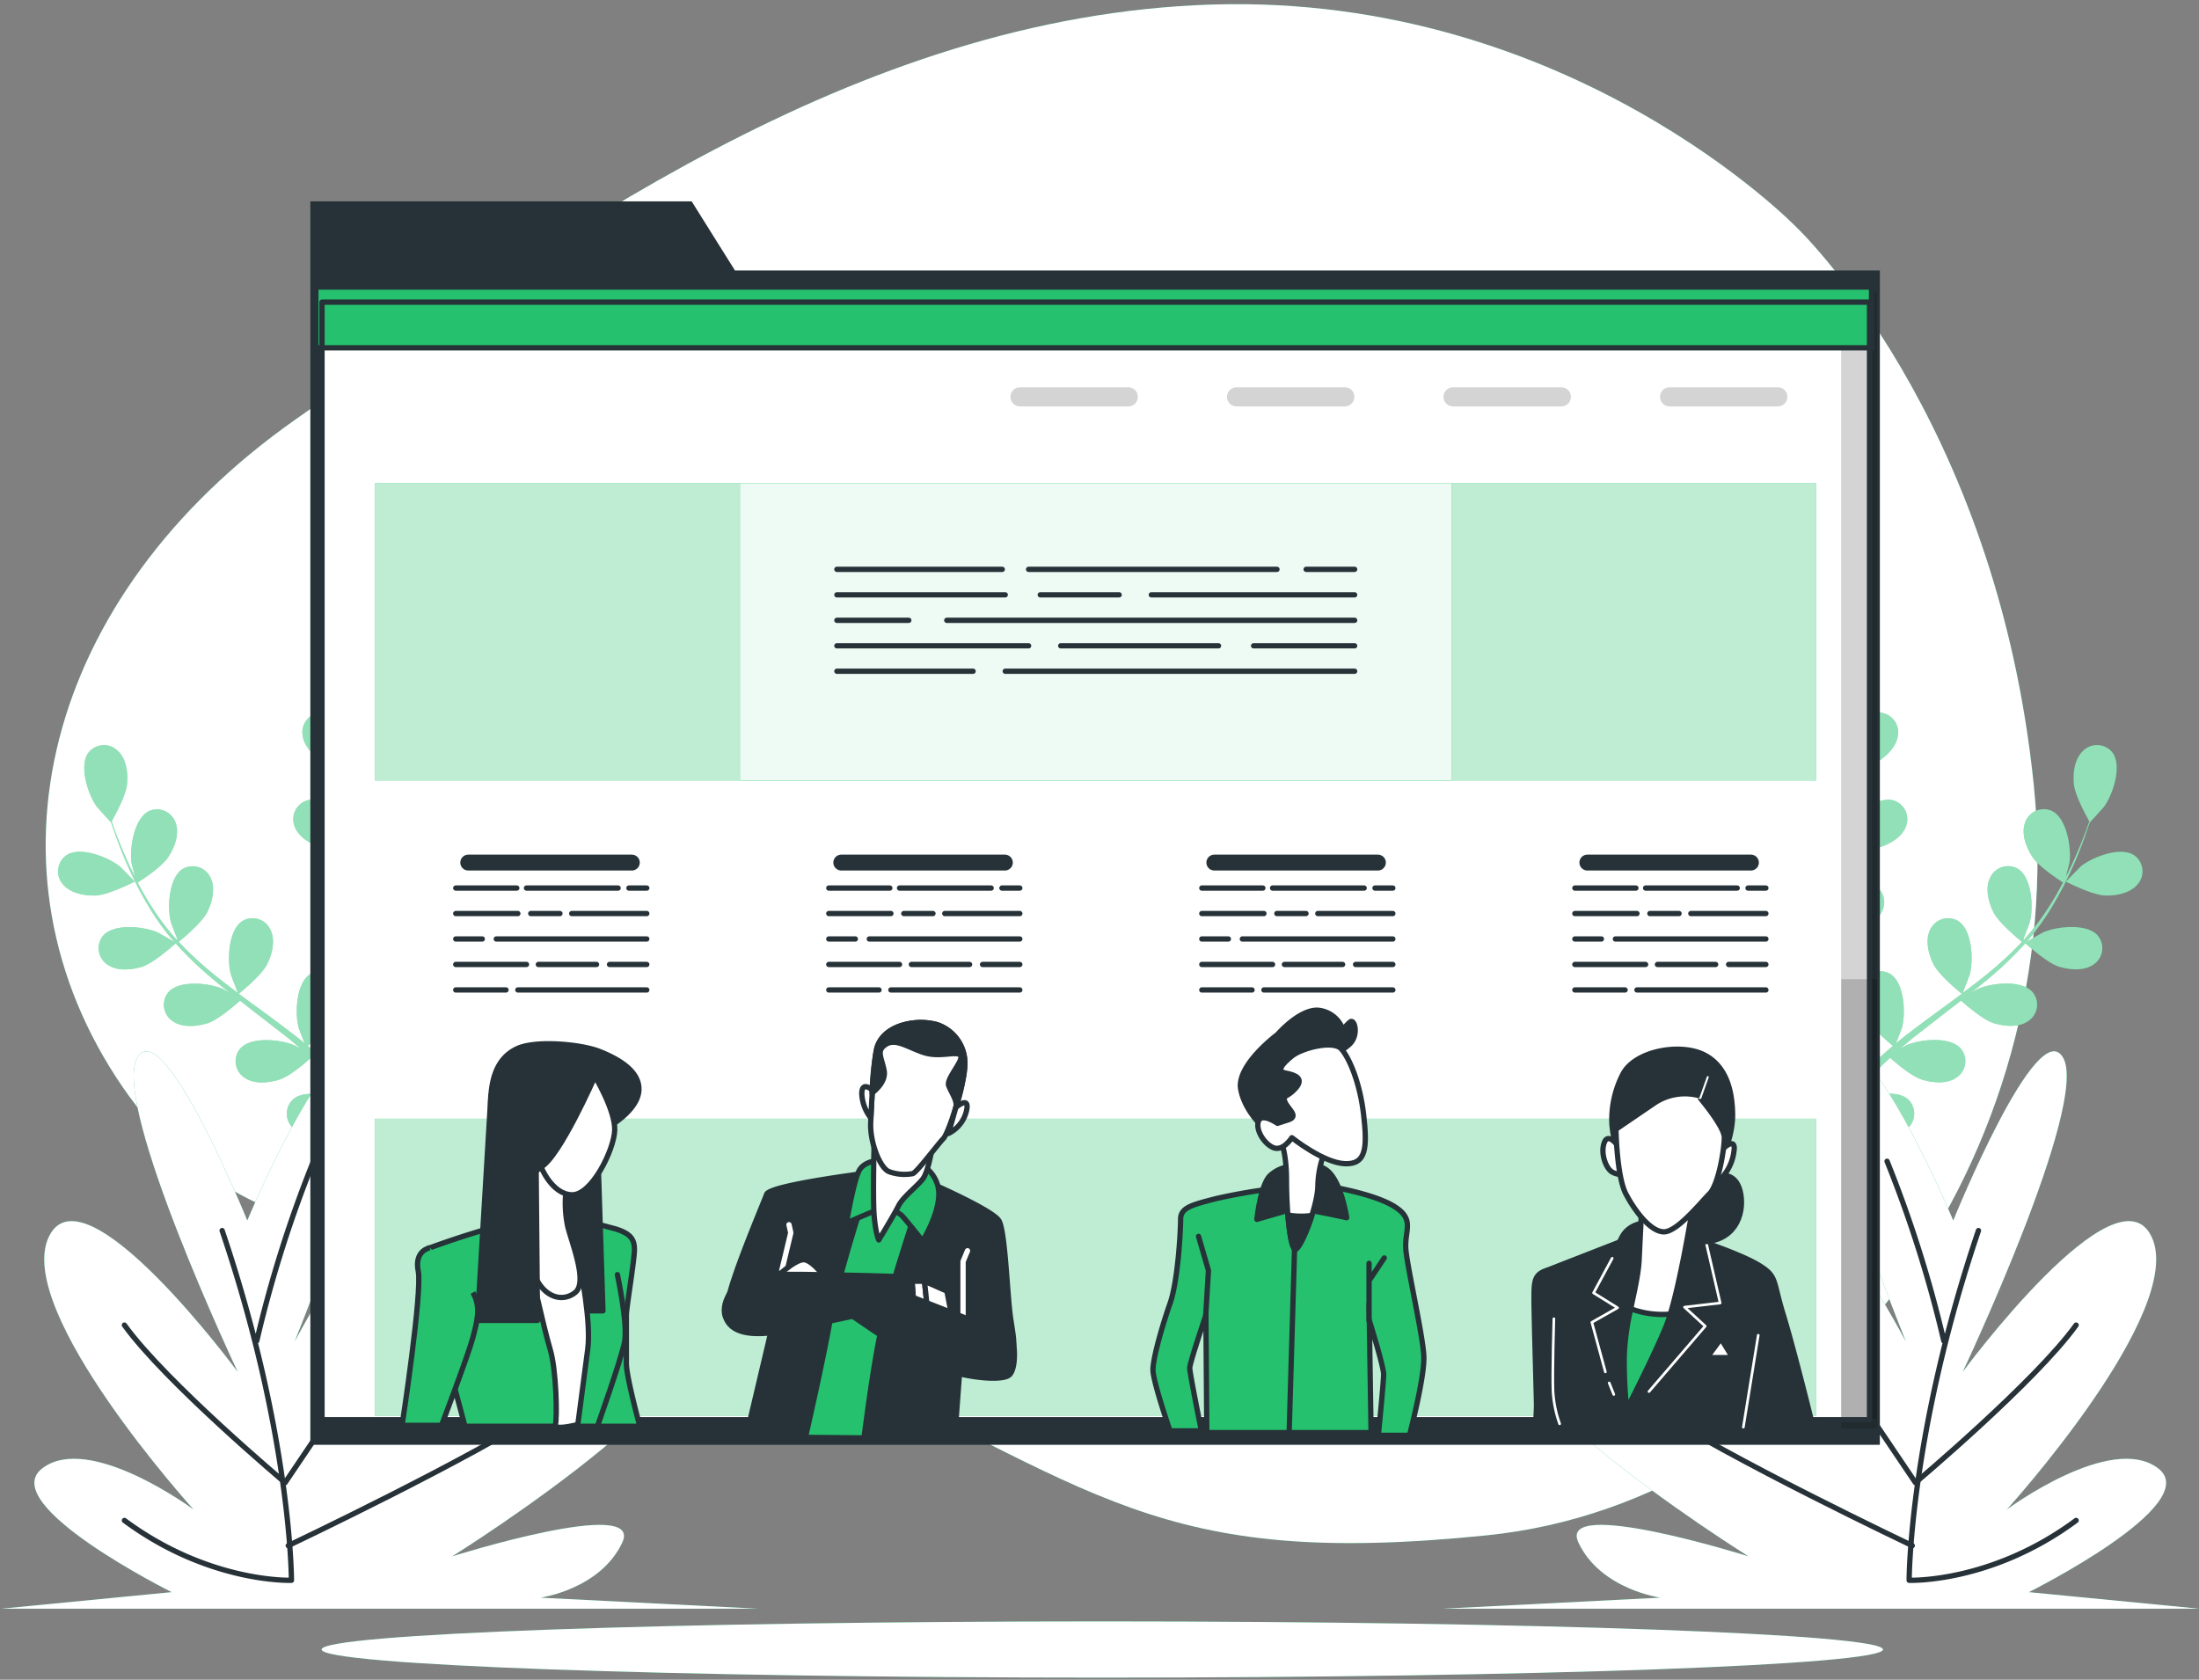 <svg xmlns="http://www.w3.org/2000/svg" xmlns:xlink="http://www.w3.org/1999/xlink" width="415" height="317" fill="none"><rect width="100%" height="100%" fill="#808080" stroke="none"/><style>.B{stroke-linejoin:round}.C{fill:#fff}.D{stroke:#263238}.E{fill:#25c16f}.F{fill:#263238}.G{stroke-linecap:round}.H{opacity:.5}.I{stroke-miterlimit:10}.J{opacity:.17}.K{stroke-width:3}</style><use xlink:href="#B" class="E"/><use xlink:href="#B" opacity=".7" class="C"/><use xlink:href="#C" class="E"/><use xlink:href="#C" opacity=".6" class="C"/><g class="E"><use xlink:href="#D"/><use xlink:href="#E"/><use xlink:href="#F"/></g><g class="C H"><use xlink:href="#D" class="H"/><use xlink:href="#E" class="H"/><use xlink:href="#F" class="H"/></g><use xlink:href="#G" class="E"/><use xlink:href="#G" opacity=".4" class="C"/><g class="B D G"><path d="M41.92 232.24c13.08 38.65 13.08 66 13.08 66s-15.46.6-31.52-11.29m24.98-33.9a231.246 231.246 0 0 1 10.7-33.89"/><path d="m87.11 230.46-33.3 49.35s-22.6-19-30.33-29.73M54.4 291.7s35.08-16.65 49.36-26.16"/></g><g class="E"><use xlink:href="#H"/><use xlink:href="#I"/><use xlink:href="#J"/></g><g class="C H"><use xlink:href="#H" class="H"/><use xlink:href="#I" class="H"/><use xlink:href="#J" class="H"/></g><use xlink:href="#K" class="E"/><use xlink:href="#K" opacity=".4" class="C"/><g class="B D G"><path d="M373.38 232.24c-13.08 38.65-13.08 66-13.08 66s15.46.6 31.51-11.29m-24.97-33.9a232.13 232.13 0 0 0-10.71-33.89"/><path d="m328.19 230.46 33.29 49.35s22.6-19 30.33-29.73m-30.92 41.62s-35.08-16.65-49.35-26.16"/></g><path d="M138.7 51.04 130.53 38H58.57v234.67h296.2V51.04H138.7z" class="F"/><path d="M352.82 57.02H60.77v210.92h292.05V57.02z" class="C"/><g fill="#000"><path d="M354.25 55.21h-6.78v214.33h6.78V55.21z" class="J"/><path d="M354.25 184.8h-6.78v83h6.78v-83z" class="J"/></g><g class="D"><path d="M353.2 54.17H59.61v11.47H353.2V54.17Z" class="E I"/><path d="M352.82 57.02H60.77v210.92h292.05V57.02z" class="B"/></g><path d="M212.93 76.7H192.5a1.813 1.813 0 0 1-1.273-.527 1.797 1.797 0 0 1-.39-.584 1.81 1.81 0 0 1-.137-.689 1.806 1.806 0 0 1 .134-.692 1.79 1.79 0 0 1 .39-.587 1.8 1.8 0 0 1 1.276-.531h20.43a1.8 1.8 0 0 1 1.276.531 1.79 1.79 0 0 1 .39.587c.09.219.135.455.134.692a1.81 1.81 0 0 1-.137.689 1.797 1.797 0 0 1-.974.974 1.81 1.81 0 0 1-.689.137zm40.86 0h-20.43a1.81 1.81 0 0 1-1.8-1.8c0-.478.189-.937.527-1.276a1.81 1.81 0 0 1 1.273-.534h20.43a1.81 1.81 0 0 1 1.81 1.81 1.81 1.81 0 0 1-1.81 1.8zm40.87 0h-20.43a1.81 1.81 0 0 1-1.81-1.8 1.81 1.81 0 0 1 1.81-1.81h20.43a1.81 1.81 0 0 1 1.273.534c.338.339.527.798.527 1.276a1.81 1.81 0 0 1-1.8 1.8zm40.86 0h-20.43a1.813 1.813 0 0 1-1.273-.527 1.797 1.797 0 0 1-.39-.584 1.79 1.79 0 0 1-.137-.689 1.806 1.806 0 0 1 .134-.692 1.79 1.79 0 0 1 .39-.587 1.8 1.8 0 0 1 1.276-.531h20.43a1.81 1.81 0 0 1 1.273.534c.338.339.527.798.527 1.276a1.81 1.81 0 0 1-1.8 1.8z" class="J" fill="#000"/><g class="B D G"><path d="M88.37 162.79h30.87" class="K"/><path d="M118.69 167.6h3.37m-22.7 0h17.29m-30.64 0h11.52m10.37 4.81h14.16m-21.89 0h5.5m-19.66 0h11.72m-4.07 4.8h28.4m-36.05 0h5.01m24.01 4.81h7.03m-20.46 0h10.98m-26.57 0h13.35m-1.63 4.81h24.33m-36.05 0h9.48"/><path d="M158.77 162.79h30.87" class="K"/><path d="M189.09 167.6h3.37m-22.7 0h17.29m-30.64 0h11.52m10.37 4.81h14.16m-21.89 0h5.5m-19.66 0h11.72m-4.07 4.8h28.4m-36.05 0h5.01m24.01 4.81h7.03m-20.46 0h10.98m-26.57 0h13.35m-1.63 4.81h24.33m-36.05 0h9.48"/><path d="M229.17 162.79h30.87" class="K"/><path d="M259.49 167.6h3.37m-22.7 0h17.29m-30.64 0h11.52m10.37 4.81h14.16m-21.89 0h5.5m-19.66 0h11.72m-4.07 4.8h28.4m-36.05 0h5.01m24.01 4.81h7.03m-20.46 0h10.98m-26.57 0h13.35m-1.63 4.81h24.33m-36.05 0h9.48"/><path d="M299.57 162.79h30.87" class="K"/><path d="M329.89 167.6h3.37m-22.7 0h17.29m-30.64 0h11.52m10.37 4.81h14.16m-21.89 0h5.5m-19.66 0h11.72m-4.07 4.8h28.4m-36.05 0h5.01m24.01 4.81h7.03m-20.46 0h10.98m-26.57 0h13.35m-1.63 4.81h24.33m-36.05 0h9.48"/></g><path d="M342.77 147.3h-272V91.19h272v56.11z" class="E"/><path opacity=".7" d="M342.77 147.3h-272V91.19h272v56.11z" class="C"/><path d="M273.94 147.3H139.65V91.19h134.29v56.11z" class="E"/><path opacity=".92" d="M273.94 147.3H139.65V91.19h134.29v56.11z" class="C"/><path d="M246.5 107.45h9.15m-61.53 0h46.87m-83.05 0h31.21m28.13 4.81h38.37m-59.33 0h14.89m-53.27 0h31.77m-11.03 4.81h76.97m-97.71 0h13.57m65.07 4.81h19.07m-55.47 0h29.78m-72.02 0h36.18m-4.41 4.8h65.94m-97.71 0h25.7" class="B D G"/><path d="M342.77 267.24h-272v-56.11h272v56.11z" class="E"/><path opacity=".7" d="M342.77 267.24h-272v-56.11h272v56.11z" class="C"/><g class="B D F"><path d="m310.58 232.48-18.43 7.19c-2.5.79-2.65 1.87-2.65 5.3s.47 18.9.47 20.15-.16 3.59-.16 3.59H342s-3.44-14-5.47-20.61-1.09-7.19-4.68-9.37-13-5.31-15-5.78a38.83 38.83 0 0 0-6.27-.47z"/><path d="M311.36 230.76s-3.75-.31-5.31 2.82L300.74 244l4.53 2.81-5.27 2.69c.88 3.858 1.975 7.664 3.28 11.4a71.49 71.49 0 0 0 3.12 7.19s7.6-8.59 10.6-11.25a23.86 23.86 0 0 0 4.84-6.56l-3.9-3.59 6.72-.78s-1.72-8.74-3.91-12.33-9.39-2.82-9.39-2.82z"/></g><path d="m303.69 261 .87 2.17m-.3-25.7-3.52 6.53 4.53 2.81-4.85 2.75 2.55 9.35m19.03-24.4 2.63 11.4-6.72.78 3.9 3.59-10.61 12.34M331.82 252l-2.81 17.34m-35.76-20.46s-.31 10.46-.16 13.74c.124 2.079.545 4.13 1.25 6.09" stroke="#fff" stroke-width=".5" class="G B"/><g class="D"><g class="I"><path d="m322.14 256.22 2.65-3.59 2.19 3.59h-4.84z" class="C"/><path d="M325.26 221.86s2.65-.31 3.28 3.6-1.25 8.9-7.5 8.9-5.77-4.69-5.62-8.12 9.84-4.38 9.84-4.38z" class="F"/><path d="m309.8 228.27-.47 9.68c-.31 5.16-2.81 12.18-2.81 18.11a91.086 91.086 0 0 0 .47 9.84s5.15-10 7.49-15.77 5-22.49 5-22.49l-9.68.63z" class="C"/></g><g class="B"><path d="M325.1 218a17.25 17.25 0 0 0 1.88-7.34c0-3.9-.78-9.21-5.31-11.56s-13.28-.78-15.46 3.75a18.64 18.64 0 0 0-2 9.37 22.17 22.17 0 0 0 1.09 5.15s.63-3 4.84-4.52 8.75-3.13 10.93-2 4.03 7.15 4.03 7.15z" class="F"/><path d="M305.43 216.4s-1.88-2.81-2.66-.78.32 5 1.56 5.62 1.88.31 1.88.31l-.78-5.15zm19.67.47s2.19-2.19 2.19-.16a9 9 0 0 1-2 5.15c-.94 1.25-1.41.63-1.41.63l1.22-5.62z" class="C"/></g><g class="I"><path d="m321.39 207.88 1.55-4.37a.683.683 0 0 0-.415-.875.683.683 0 0 0-.875.415l-1.3 3.65a10.34 10.34 0 0 0-4.171-.12 10.324 10.324 0 0 0-3.879 1.54l-7.34 5s.16 8.9 1.87 12.18 4.69 7.18 7.19 7.18 6.87-5.46 8.59-7.18 2.81-8.43 2.81-10.62c0-1.57-2.58-4.99-4.03-6.8z" class="C"/><path d="M315.24 248a17.04 17.04 0 0 1-7.48-1 46.39 46.39 0 0 0-1.24 9.13 91.086 91.086 0 0 0 .47 9.84s5.15-10 7.49-15.77c.25-.68.52-1.43.76-2.2zm-73.81-23.81a111 111 0 0 0-11.85 2c-4.57 1.18-6.77 1.69-6.77 3.89s-.51 11.68-2 15.92-3.22 10.33-3.22 12.53 3.22 11.51 3.22 11.51h5.92s-2.2-10.84-2.2-11.85 3.05-10 3.05-10l.17 22.18h31l-.33-21.17s2.7 8.64 2.7 10.16-1 11.52-1 11.52H266s2.88-11 2.71-14.9-3-16.26-3.38-20 1.86-5.76-2.2-8.3-13.38-4.06-15.41-4.23c-2.116.042-4.222.29-6.29.74z" class="E"/></g><path d="m227.55 248.24.51-8.47-1.87-6.43m32.18 5.08v10.83m.16-7.78 2.71-4.07m-16.93-1.69-1.01 34.37" class="B G"/><path d="M243.8 220.13a6.6 6.6 0 0 0-4.06 1.69c-1.86 1.7-2.54 8.3-2.54 8.3l6.94-2c1.01-.31 10 1.69 10 1.69s-.84-5.92-3.21-8.46-7.13-1.22-7.13-1.22z" class="B F"/><path d="M241.43 214.71s1.36 2 1.36 8 .67 12.19 1.52 13 4.4-8 4.4-12a18.38 18.38 0 0 1 1.87-7.62s-4.24-2.88-6.44-3.22a2.397 2.397 0 0 0-1.718.386 2.4 2.4 0 0 0-.992 1.454z" class="B C"/><path d="M243.06 229.31c.27 3.29.73 5.88 1.25 6.4s2.15-2.78 3.27-6.32a14.37 14.37 0 0 1-4.52-.08zm8.7-30.85s1 .34 2.88-1.36 1-4.91.17-4.23c-.53.432-.989.945-1.36 1.52a5.48 5.48 0 0 0-4.57-3.72c-3.55-.34-7.79 4.57-7.79 4.57s-7.78 5.76-6.94 10.33 5.25 8.63 7.28 9.14 5.76-3.21 5.08-6.43-1.18-8 0-8.47a48.17 48.17 0 0 1 5.25-1.35z" class="F B"/><path d="M241.09 212s-2.87-2-3.55-.5.85 4.23 2.71 5.07 3.55-1.86 3.55-1.86 5.93 4.74 10 4.91 4.24-3.05 3.56-9.14-2.71-10.84-4.23-12.53-7.45-.17-9.32 1.35-3 2.88-1.18 3.22 3.55 1 1.86 2.88-2.54 1.18-2 2.54 2.71 2.71.68 3.39l-2.08.67z" class="B C"/><path d="M166.68 221s-21.34 2.54-22 4.4-8.46 20-7.28 21.67 3.56 2 5.42 2a6.26 6.26 0 0 0 3.56-1.52l-5.42 23h39.28l1.19-16.09s4.57 2 7.62 1.7 2.37-2.71 1.69-7.28-1-16.26-2.2-18.46-15.58-8.3-15.58-8.3l-6.28-1.12z" class="B F"/></g><path d="M181.75 248.58v-10.5l.84-2.03m-35.05 3.72 1.7-7.11-.34-1.52" stroke="#fff" class="G B"/><g class="D E I"><path d="M152 271.27s3.21-13.89 4.74-22.52 7.9-27.75 7.9-27.75l9.83 2.71s-6.61 19.3-8.3 27.6-3.11 20.06-3.11 20.06l-11.06-.1z"/><path d="M166 219s-2.88 0-3.9 2-2.37 9.82-2.37 9.82 6.1-2.71 6.61-2.71 2.88.17 4.06 1.52 3.73 4.57 3.73 4.57 3.89-6.26 2.88-10.32a6.575 6.575 0 0 0-2.17-3.415 6.58 6.58 0 0 0-3.76-1.495L166 219z"/></g><g class="B C D"><path d="M165 214.54s-.34 11.86 0 15.24.85 4.23.85 4.23 2.88-4.74 3.72-6.43 3.39-3.56 4.58-5.08 2-7.28 2-7.28-4.4 3.39-6.77 2.54a12.6 12.6 0 0 1-4.38-3.22z"/><path d="M172 193.11c-2.88.42-5.69 1.86-6.5 4.67-.68 2.37-1 10.16-1.18 14.05s1.86 8.81 3.55 9.32a8.455 8.455 0 0 0 4.4.34c.85-.34 4.75-5.59 5.76-6.61s4.06-10.5 4.06-13.88a7.68 7.68 0 0 0-1.342-4.689 7.674 7.674 0 0 0-3.898-2.931 11.676 11.676 0 0 0-4.85-.27z"/><path d="M180.39 209s2.71-2.38 2 .67a6.387 6.387 0 0 1-1.218 2.496 6.39 6.39 0 0 1-2.162 1.744l1.38-4.91zm-15.75-3.26s-2-1.86-2 .68a8 8 0 0 0 1.7 4.57l.3-5.25z"/></g><path d="M180.39 209a34.46 34.46 0 0 0 1.69-8 7.674 7.674 0 0 0-1.342-4.689 7.67 7.67 0 0 0-3.898-2.931 11.676 11.676 0 0 0-4.85-.27c-2.88.42-5.69 1.86-6.5 4.67a55.5 55.5 0 0 0-.91 8.49c.86-.67 2.65-2.31 2.27-4.26-.51-2.54-1.53-3.72.33-4.91s4.07.51 7.12 1.53 6.09-.34 6.94.5-2.71 4.41-2.2 5.76 1.69 2.88 1.35 4.07v.04z" class="B D F"/><g class="C B D"><path d="M156 241.47s-2.54-3.56-4.23-3.73-5.76 3.73-5.76 3.73H156zm16.09.33h2.38l.5 4.75-2.54-.68-.34-4.07z"/><path d="m174.47 241.8 4.23 1.87 1.01 5.25-4.74-2.37-.5-4.75z"/></g><use xlink:href="#L" class="F"/><g class="D"><g class="B"><use xlink:href="#L" class="G"/><path d="m172.09 241 .34 4.91-24.38 5.25c-6.6 1.19-10.16.33-11.17-2.71s2.37-6.78 3.89-7.62 31.32.17 31.32.17z" class="F"/></g><path d="m106.69 229.39 9.49 2.54c2.71.85 3.55 1.86 3.55 3.89s-1.52 11-1.52 12.36v9.15c0 2.54 2.54 11.85 2.54 11.85h-33s-3.72-14.22-6.26-22-2.88-10.5-.34-11.69a167.35 167.35 0 0 1 18.45-5.58 50.813 50.813 0 0 1 7.09-.52z" class="E I"/><path d="M116.52 240.56s2 9.32 1.35 12.7-5.25 16.26-5.25 16.26" class="B G"/></g><use xlink:href="#M" class="E"/><g class="D"><use xlink:href="#M" class="I"/><g class="B"><path d="m112.68 212.9 1.11 34.49h-10.01v-31.52l8.9-2.97z" class="F"/><g class="C"><path d="M99.75 237.69s2.88 13 4.07 16.93 1.35 13 1 14.22 4.23 0 4.23 0l1.87-14.22c.68-5.22-1.36-15.07-1.36-15.07l-2.2-8.64-8.3 1.53.69 5.25z"/><path d="M107 223.46a21.067 21.067 0 0 0 .17 8.13c1 3.73 3.73 10.5 1.36 12.36s-5.59.85-7.28-2.54-3.22-11.85-3.22-18.79.68-8.13 3.05-8.13 5.92 8.97 5.92 8.97z"/></g><path d="M102.12 220.25a14 14 0 0 1-5.25 2.87c-2.54.51-3.89-6.26-4.23-13s1.36-10.5 4.91-12.19 12.19-.85 15.58.5 7.45 3.56 7.45 7.11-4.58 6.46-5.93 7.26-4.57 2-6.6 4.06a18.884 18.884 0 0 1-5.93 3.39z" class="F"/><path d="M102.12 220.25s2 5.08 5.76 5.24 8-8.46 8.13-12.19-3.73-10.16-3.73-10.16-6.6 15.07-10.16 17.11z" class="C"/></g></g><path d="m101.11 212.63.33 36.57H90.1l2.54-42.5" class="F"/><path d="m101.11 212.63.33 36.57H90.1l2.54-42.5" class="B D G"/><defs><path id="B" d="M339 42.86S296.31-1.25 228.72.86 103.49 45.69 55.82 79.13s-60.47 85.4-32.72 125.95 71.86 23.48 128.06 49.8 66.84 41.27 129.49 34.87 110.29-71.86 103.17-141.59S339 42.86 339 42.86z"/><path id="C" d="M355.36 311.3c0 2.94-66 5.31-147.33 5.31s-147.34-2.37-147.34-5.31 66-5.3 147.34-5.3 147.33 2.37 147.33 5.3z"/><path id="D" d="M68.67 145.78c.06 0-.69-3.73-.77-4-.86-2.66-4.09-7.3-7.23-7.3-.521.016-1.032.142-1.502.368s-.886.55-1.222.948-.586.862-.731 1.362a3.72 3.72 0 0 0-.114 1.542c.23 2.2 2.21 4.08 4 5.16 2.1 1.31 7.57 1.92 7.57 1.92z"/><path id="E" d="M74.74 120.66c-2.95 1.06-4.41 6.52-4.32 9.32 0 .24.56 4 .62 4h.06l-.74 2.8c-.44 1.88-.92 4-1.29 6.36a65.734 65.734 0 0 0-.84 7.64 49.24 49.24 0 0 0 .29 8.6.44.44 0 0 1 0 .1c-.38-.83-1.54-3.12-1.65-3.29-1.54-2.34-5.88-6-8.91-5.13a3.716 3.716 0 0 0-2.272 1.984 3.72 3.72 0 0 0-.047 3.016c.8 2.07 3.2 3.35 5.21 3.93 2.27.64 7.33-.12 7.73-.18a67.255 67.255 0 0 0 1.86 8.56c.47 1.64 1 3.28 1.52 4.91-.35-.71-.68-1.34-.73-1.42-1.54-2.34-5.88-6-8.91-5.13a3.716 3.716 0 0 0-2.272 1.984 3.72 3.72 0 0 0-.047 3.016c.8 2.06 3.2 3.35 5.21 3.92s6.37 0 7.51-.14l.64 1.87 3 8.94c.33 1 .61 2.08.9 3.12-.31-.63-.59-1.16-.64-1.23-1.53-2.35-5.88-6-8.9-5.13a3.713 3.713 0 0 0-2.279 1.981 3.71 3.71 0 0 0-.051 3.019c.8 2.06 3.21 3.35 5.22 3.92s5.94.07 7.3-.12c.27 1.07.54 2.15.75 3.2.12.72.29 1.4.38 2.14l.3 2.14.4 4.12.2 2.72-1-3.23a14.416 14.416 0 0 0-4.8-5.46 5.114 5.114 0 0 0-.4-.72 3.703 3.703 0 0 0-2.541-1.639 3.72 3.72 0 0 0-2.919.789c-2.37 2.05-1.78 7.67-.69 10.25.06.15 1 1.73 1.52 2.71l-1.27-1.58c-.88-1.07-1.78-2.11-2.74-3.23l-1.47-1.59c-.48-.54-1.05-1.05-1.58-1.59a62.43 62.43 0 0 0-4-3.52c.94-.77 4.21-3.53 5.15-5.41s1.61-4.51.63-6.5a3.715 3.715 0 0 0-.917-1.241 3.7 3.7 0 0 0-1.343-.76 3.715 3.715 0 0 0-3 .341c-2.66 1.66-2.93 7.31-2.24 10 0 .17.76 2.07 1.17 3.1-.83-.69-1.65-1.37-2.51-2a288.1 288.1 0 0 0-7.6-5.64l-2.33-1.73c.33-.27 4.29-3.47 5.35-5.58.94-1.87 1.61-4.51.63-6.49a3.71 3.71 0 0 0-.916-1.248 3.726 3.726 0 0 0-1.346-.765 3.72 3.72 0 0 0-1.541-.149 3.724 3.724 0 0 0-1.468.492c-2.65 1.67-2.92 7.31-2.23 10 .05.2 1.08 2.92 1.38 3.6-1.71-1.27-3.4-2.55-5-3.88a65.96 65.96 0 0 1-6.2-5.78c.15-.12 4.3-3.45 5.38-5.6.94-1.87 1.61-4.51.63-6.5a3.711 3.711 0 0 0-5.25-1.65c-2.66 1.67-2.92 7.32-2.24 10 .05.18.83 2.26 1.23 3.23l-.15.1a47.98 47.98 0 0 1-5.1-6.84 59.08 59.08 0 0 1-2.24-3.93c.84-.54 4.63-3 5.82-4.88s2.1-4.31 1.34-6.39a3.714 3.714 0 0 0-.771-1.32 3.72 3.72 0 0 0-1.238-.896 3.7 3.7 0 0 0-1.494-.322 3.722 3.722 0 0 0-1.497.308c-2.82 1.36-3.71 7-3.32 9.72 0 .15.4 1.66.7 2.75l-.89-1.76a98.18 98.18 0 0 1-2.55-5.94c-.39-1-.73-2-1-2.84.54-.95 2.69-4.84 2.89-7s-.12-4.79-1.75-6.29a3.72 3.72 0 0 0-1.305-.831 3.71 3.71 0 0 0-1.53-.228 3.72 3.72 0 0 0-1.491.414 3.723 3.723 0 0 0-1.193.985c-1.87 2.51-.08 7.88 1.54 10.16a103.73 103.73 0 0 0 2.71 3v-.06l.94 2.74c.67 1.81 1.44 3.85 2.43 6a65.686 65.686 0 0 0 3.52 6.84 48.54 48.54 0 0 0 5 7l.07.07c-.78-.48-3-1.75-3.19-1.83-2.57-1.11-8.2-1.73-10.26.63a3.71 3.71 0 0 0-.803 2.915 3.703 3.703 0 0 0 1.634 2.545c1.8 1.28 4.52 1 6.51.4 2.25-.71 6-4.14 6.35-4.41a66.228 66.228 0 0 0 6.28 6.11 101.03 101.03 0 0 0 4 3.26l-1.4-.78c-2.57-1.11-8.19-1.73-10.25.63a3.702 3.702 0 0 0-.718 1.37 3.7 3.7 0 0 0-.095 1.544 3.694 3.694 0 0 0 1.632 2.546c1.81 1.28 4.52 1 6.52.4s5.31-3.5 6.18-4.27l1.56 1.22 7.45 5.79c.85.69 1.66 1.39 2.48 2.1l-1.22-.68c-2.57-1.1-8.19-1.73-10.25.64a3.7 3.7 0 0 0-.813 2.914 3.7 3.7 0 0 0 .544 1.447 3.69 3.69 0 0 0 1.088 1.099c1.81 1.28 4.52 1 6.52.39s5-3.22 6-4.12c.81.74 1.63 1.49 2.39 2.25.5.53 1 1 1.5 1.57l1.43 1.63 2.61 3.21 1.67 2.16c-.84-.69-2.51-2-2.67-2.11-2.37-1.49-7.83-2.95-10.23-.93a3.72 3.72 0 0 0-.909 1.249 3.71 3.71 0 0 0 0 3.022c.212.476.522.901.909 1.249 1.59 1.54 4.31 1.7 6.38 1.38 2.27-.35 6.39-3 6.9-3.37l2.56 3.44c2.77 3.83 4.93 7.13 6.41 9.45l.15.24 1.92-.93-.3-.46c-1.55-2.31-3.8-5.59-6.69-9.4-.9-1.21-1.9-2.47-2.93-3.77a41.332 41.332 0 0 0 3-3.68c2.2.86 6.79.89 7.38.89l.23 4.29c.2 4.73.18 8.67.14 11.42v.32l2.11-1c0-2.74-.11-6.44-.38-10.82l-.37-4.76c.58-.14 5.35-1.37 7.15-2.81 1.64-1.3 3.36-3.42 3.3-5.63a3.71 3.71 0 0 0-1.21-2.77 3.712 3.712 0 0 0-1.334-.781 3.72 3.72 0 0 0-1.536-.169c-3.12.4-5.72 5.41-6.23 8.17 0 .16-.17 2-.23 3.09l-.19-2c-.14-1.37-.32-2.73-.5-4.2l-.35-2.14c-.11-.72-.3-1.46-.45-2.19a74.63 74.63 0 0 0-1.35-5.13c1.2-.12 5.46-.62 7.28-1.67s3.83-2.87 4.11-5.07a3.71 3.71 0 0 0-.079-1.542 3.703 3.703 0 0 0-.7-1.376 3.7 3.7 0 0 0-1.2-.972 3.7 3.7 0 0 0-1.491-.4c-3.14-.08-6.48 4.48-7.4 7.13-.06.16-.51 2.13-.73 3.22-.32-1-.62-2.05-1-3.08-1-3-2.13-5.93-3.23-8.9l-1-2.73c.43 0 5.5-.52 7.54-1.7 1.81-1 3.83-2.87 4.11-5.07a3.7 3.7 0 0 0-.076-1.543 3.697 3.697 0 0 0-.7-1.378 3.69 3.69 0 0 0-1.201-.972 3.701 3.701 0 0 0-1.494-.397c-3.14-.08-6.48 4.49-7.4 7.13a75.14 75.14 0 0 0-.84 3.77c-.72-2-1.42-4-2-6a68.971 68.971 0 0 1-2-8.24c.2 0 5.5-.5 7.59-1.7 1.81-1.05 3.83-2.88 4.11-5.08a3.71 3.71 0 0 0-.782-2.922 3.71 3.71 0 0 0-2.698-1.368c-3.13-.08-6.47 4.49-7.39 7.13-.06.17-.55 2.34-.76 3.37h-.18a47.788 47.788 0 0 1-.48-8.51c0-1.56.15-3.06.3-4.51 1 0 5.55 0 7.55-.86s4.12-2.44 4.64-4.59c.139-.504.17-1.031.09-1.547a3.729 3.729 0 0 0-1.644-2.548 3.72 3.72 0 0 0-1.447-.555c-3.11-.42-6.93 3.75-8.13 6.27-.07.14-.58 1.61-.94 2.69l.23-2c.32-2.35.75-4.48 1.15-6.37l.7-2.93c1-.5 4.92-2.55 6.27-4.22s2.53-4.06 2-6.21a3.7 3.7 0 0 0-.644-1.431 3.71 3.71 0 0 0-2.68-1.494 3.725 3.725 0 0 0-1.556.205z"/><path id="F" d="M18.06 169c2.45-.1 7.35-2.62 7.36-2.62s-2.64-2.72-2.83-2.88c-2.19-1.74-7.45-3.83-10.06-2.09a3.71 3.71 0 0 0-1.546 2.595 3.71 3.71 0 0 0 .896 2.885c1.41 1.71 4.12 2.19 6.18 2.11z"/><path id="G" d="M46.67 230.35s14.87-35.84 23.19-34.28-14.27 57.14-14.27 57.14 26.16-49.35 44-49.35-6.54 54.54-29.13 72.72c0 0 35.67-38.44 56.49-30.12s-41.63 47.27-41.63 47.27 36.27-11.43 32.11-2.6S102 301.52 102 301.52l41 2.08H.29l32.11-3.12S-.9 283.86 8 277.1s28.54 7.79 28.54 7.79-33.89-37.4-27.35-51.42 35.68 25.45 35.68 25.45-23.79-50.38-19-59.22 20.8 30.65 20.8 30.65z"/><path id="H" d="M346.62 145.78c-.06 0 .7-3.73.77-4 .86-2.66 4.1-7.3 7.23-7.3a3.725 3.725 0 0 1 1.502.368 3.72 3.72 0 0 1 1.222.948 3.713 3.713 0 0 1 .846 2.904c-.23 2.2-2.21 4.08-4 5.16-2.1 1.31-7.57 1.92-7.57 1.92z"/><path id="I" d="M340.55 120.66c2.95 1.06 4.42 6.52 4.32 9.32 0 .24-.56 4-.61 4h-.06l.73 2.8c.44 1.88.92 4 1.29 6.36.429 2.528.709 5.079.84 7.64.159 2.87.062 5.748-.29 8.6a.42.42 0 0 0 0 .1c.39-.83 1.55-3.12 1.65-3.29 1.54-2.34 5.88-6 8.91-5.13a3.72 3.72 0 0 1 1.35.748 3.71 3.71 0 0 1 .927 1.234 3.69 3.69 0 0 1 .343 1.504 3.7 3.7 0 0 1-.3 1.514c-.8 2.07-3.2 3.35-5.21 3.93-2.27.64-7.33-.12-7.73-.18a65.67 65.67 0 0 1-1.86 8.56c-.467 1.64-.973 3.277-1.52 4.91.35-.71.68-1.34.73-1.42 1.54-2.34 5.89-6 8.91-5.13.498.152.957.407 1.35.748a3.71 3.71 0 0 1 .927 1.234 3.69 3.69 0 0 1 .343 1.504 3.7 3.7 0 0 1-.3 1.514c-.8 2.06-3.2 3.35-5.21 3.92s-6.37 0-7.51-.14l-.63 1.87-3 8.94c-.33 1-.62 2.08-.91 3.12l.64-1.23c1.54-2.35 5.88-6 8.9-5.13a3.72 3.72 0 0 1 1.35.748 3.71 3.71 0 0 1 1.275 2.737 3.7 3.7 0 0 1-.295 1.515c-.8 2.06-3.21 3.35-5.22 3.92s-5.94.07-7.3-.12c-.27 1.07-.53 2.15-.74 3.2-.13.72-.3 1.4-.39 2.14l-.3 2.14-.4 4.12-.2 2.72 1.05-3.23a14.496 14.496 0 0 1 4.8-5.46 4.23 4.23 0 0 1 .41-.72 3.69 3.69 0 0 1 2.535-1.644 3.7 3.7 0 0 1 1.542.086 3.71 3.71 0 0 1 1.373.708c2.38 2.05 1.78 7.67.69 10.25-.06.15-.95 1.73-1.52 2.71l1.28-1.58c.87-1.07 1.77-2.11 2.73-3.23l1.47-1.59c.48-.54 1.06-1.05 1.59-1.59a70.66 70.66 0 0 1 3.95-3.52c-.93-.77-4.21-3.53-5.15-5.41s-1.61-4.51-.63-6.5a3.71 3.71 0 0 1 .918-1.245 3.717 3.717 0 0 1 4.352-.415c2.65 1.66 2.92 7.31 2.23 10 0 .17-.76 2.07-1.17 3.1.83-.69 1.65-1.37 2.51-2 2.48-1.91 5.05-3.77 7.6-5.64l2.33-1.73c-.33-.27-4.29-3.47-5.35-5.58-.93-1.87-1.61-4.51-.63-6.49a3.715 3.715 0 0 1 2.262-2.013 3.702 3.702 0 0 1 3.008.343c2.66 1.67 2.92 7.31 2.23 10-.05.2-1.08 2.92-1.37 3.6 1.7-1.27 3.39-2.55 5-3.88a66.046 66.046 0 0 0 6.2-5.78c-.15-.12-4.3-3.45-5.38-5.6-.94-1.87-1.61-4.51-.63-6.5.214-.474.526-.898.915-1.244a3.7 3.7 0 0 1 1.343-.763 3.704 3.704 0 0 1 3.002.337c2.66 1.67 2.93 7.32 2.24 10-.05.18-.83 2.26-1.22 3.23a.754.754 0 0 0 .15.1 47.85 47.85 0 0 0 5.09-6.84c.84-1.32 1.56-2.64 2.24-3.93-.84-.54-4.63-3-5.82-4.88s-2.09-4.31-1.34-6.39a3.714 3.714 0 0 1 2.028-2.241 3.71 3.71 0 0 1 3.022.011c2.83 1.36 3.71 7 3.32 9.72 0 .15-.4 1.66-.69 2.75l.88-1.76c1-2.13 1.85-4.15 2.55-5.94.4-1 .73-2 1-2.84-.55-.95-2.69-4.84-2.9-7s.13-4.79 1.76-6.29a3.72 3.72 0 0 1 1.303-.831 3.715 3.715 0 0 1 1.528-.228 3.7 3.7 0 0 1 1.488.414c.462.241.868.577 1.191.985 1.88 2.51.09 7.88-1.53 10.16-.14.2-2.69 3-2.72 3v-.06l-.94 2.74c-.66 1.81-1.43 3.85-2.42 6a67.78 67.78 0 0 1-3.53 6.84 48.486 48.486 0 0 1-5 7l-.07.07c.78-.48 3-1.75 3.19-1.83 2.58-1.11 8.2-1.73 10.26.63a3.71 3.71 0 0 1 .714 1.37 3.72 3.72 0 0 1 .094 1.543 3.714 3.714 0 0 1-1.628 2.547c-1.81 1.28-4.52 1-6.52.4-2.25-.71-6-4.14-6.34-4.41a66.23 66.23 0 0 1-6.28 6.11c-1.29 1.11-2.63 2.19-4 3.26l1.4-.78c2.57-1.11 8.19-1.73 10.25.63a3.7 3.7 0 0 1 .718 1.37 3.71 3.71 0 0 1 .095 1.544 3.7 3.7 0 0 1-.545 1.447 3.69 3.69 0 0 1-1.088 1.099c-1.8 1.28-4.52 1-6.51.4s-5.32-3.5-6.18-4.27c-.53.41-1 .82-1.57 1.22l-7.45 5.79c-.85.69-1.66 1.39-2.48 2.1l1.22-.68c2.57-1.1 8.19-1.73 10.25.64a3.7 3.7 0 0 1 .718 1.37 3.71 3.71 0 0 1 .095 1.544 3.7 3.7 0 0 1-.545 1.447 3.69 3.69 0 0 1-1.088 1.099c-1.81 1.28-4.52 1-6.51.39s-5-3.22-6-4.12c-.81.74-1.63 1.49-2.38 2.25-.51.53-1 1-1.5 1.57l-1.44 1.63-2.61 3.21-1.66 2.16c.83-.69 2.51-2 2.66-2.11 2.37-1.49 7.84-2.95 10.23-.93a3.71 3.71 0 0 1 1.231 2.76 3.71 3.71 0 0 1-1.231 2.76c-1.6 1.54-4.32 1.7-6.38 1.38-2.28-.35-6.4-3-6.91-3.37l-2.56 3.44c-2.77 3.83-4.93 7.13-6.41 9.45 0 .09-.1.16-.15.24l-1.92-.93.3-.46c1.55-2.31 3.81-5.59 6.69-9.4.91-1.21 1.9-2.47 2.93-3.77a39.93 39.93 0 0 1-3-3.68c-2.21.86-6.79.89-7.39.89l-.23 4.29a187.96 187.96 0 0 0-.13 11.42v.32l-2.11-1c0-2.74.11-6.44.39-10.82a157.57 157.57 0 0 1 .37-4.76c-.59-.14-5.36-1.37-7.16-2.81-1.63-1.3-3.35-3.42-3.29-5.63a3.695 3.695 0 0 1 .307-1.516 3.7 3.7 0 0 1 2.235-2.038 3.695 3.695 0 0 1 1.538-.166c3.11.4 5.72 5.41 6.23 8.17 0 .16.16 2 .22 3.09l.2-2c.13-1.37.31-2.73.5-4.2l.34-2.14c.11-.72.3-1.46.45-2.19a74.63 74.63 0 0 1 1.35-5.13c-1.2-.12-5.45-.62-7.28-1.67s-3.83-2.87-4.1-5.07a3.717 3.717 0 0 1 .775-2.921 3.686 3.686 0 0 1 1.201-.972 3.71 3.71 0 0 1 1.494-.397c3.13-.08 6.47 4.48 7.39 7.13.06.16.51 2.13.73 3.22.32-1 .62-2.05 1-3.08 1-3 2.13-5.93 3.23-8.9l1-2.73c-.43 0-5.5-.52-7.54-1.7-1.81-1-3.83-2.87-4.11-5.07a3.715 3.715 0 0 1 .779-2.918 3.708 3.708 0 0 1 1.2-.972 3.69 3.69 0 0 1 1.491-.4c3.14-.08 6.48 4.49 7.4 7.13.07.2.71 3 .84 3.77.72-2 1.43-4 2-6a65.12 65.12 0 0 0 2-8.24c-.2 0-5.49-.5-7.58-1.7-1.82-1.05-3.84-2.88-4.11-5.08a3.717 3.717 0 0 1 .775-2.921 3.686 3.686 0 0 1 1.201-.972 3.71 3.71 0 0 1 1.494-.397c3.13-.08 6.47 4.49 7.39 7.13.06.17.56 2.34.77 3.37h.17c.413-2.817.574-5.665.48-8.51 0-1.56-.15-3.06-.3-4.51-1 0-5.54 0-7.54-.86s-4.13-2.44-4.65-4.59a3.707 3.707 0 0 1 .459-2.996 3.72 3.72 0 0 1 1.094-1.099 3.707 3.707 0 0 1 1.447-.555c3.11-.42 6.93 3.75 8.14 6.27.06.14.58 1.61.93 2.69l-.23-2c-.31-2.35-.75-4.48-1.15-6.37l-.7-2.93c-1-.5-4.92-2.55-6.26-4.22s-2.54-4.06-2-6.21a3.707 3.707 0 0 1 3.263-2.873 3.694 3.694 0 0 1 1.527.173z"/><path id="J" d="M397.23 169c-2.45-.1-7.35-2.62-7.35-2.62l2.82-2.88c2.19-1.74 7.45-3.83 10.06-2.09a3.71 3.71 0 0 1 1.053 1.132 3.695 3.695 0 0 1 .356 3.002 3.683 3.683 0 0 1-.759 1.346c-1.41 1.71-4.09 2.19-6.18 2.11z"/><path id="K" d="M368.62 230.35s-14.87-35.84-23.19-34.28 14.27 57.14 14.27 57.14-26.16-49.35-44-49.35 6.54 54.54 29.14 72.72c0 0-35.68-38.44-56.49-30.12S330 293.73 330 293.73s-36.27-11.43-32.11-2.6 15.46 10.39 15.46 10.39l-41 2.08H415l-32.11-3.12s33.3-16.62 24.38-23.38-28.54 7.79-28.54 7.79 33.89-37.4 27.35-51.42-35.68 25.45-35.68 25.45 23.79-50.38 19-59.22-20.78 30.65-20.78 30.65z"/><path id="L" d="m188 251-24.21-9.48a19.61 19.61 0 0 0-3.9 2.53 6.14 6.14 0 0 0-1.52 2.54s11.51 8.3 17.1 10.84 13.72 3.39 15.07 2 1-6.6.17-7.45a6.85 6.85 0 0 0-1.52-1.18"/><path id="M" d="M81.13 235.48s-3 .51-2.2 4.41S75.88 269 75.88 269h7.45s5.08-13.38 5.92-16.59 1.53-5.76 0-8.47"/></defs></svg>
